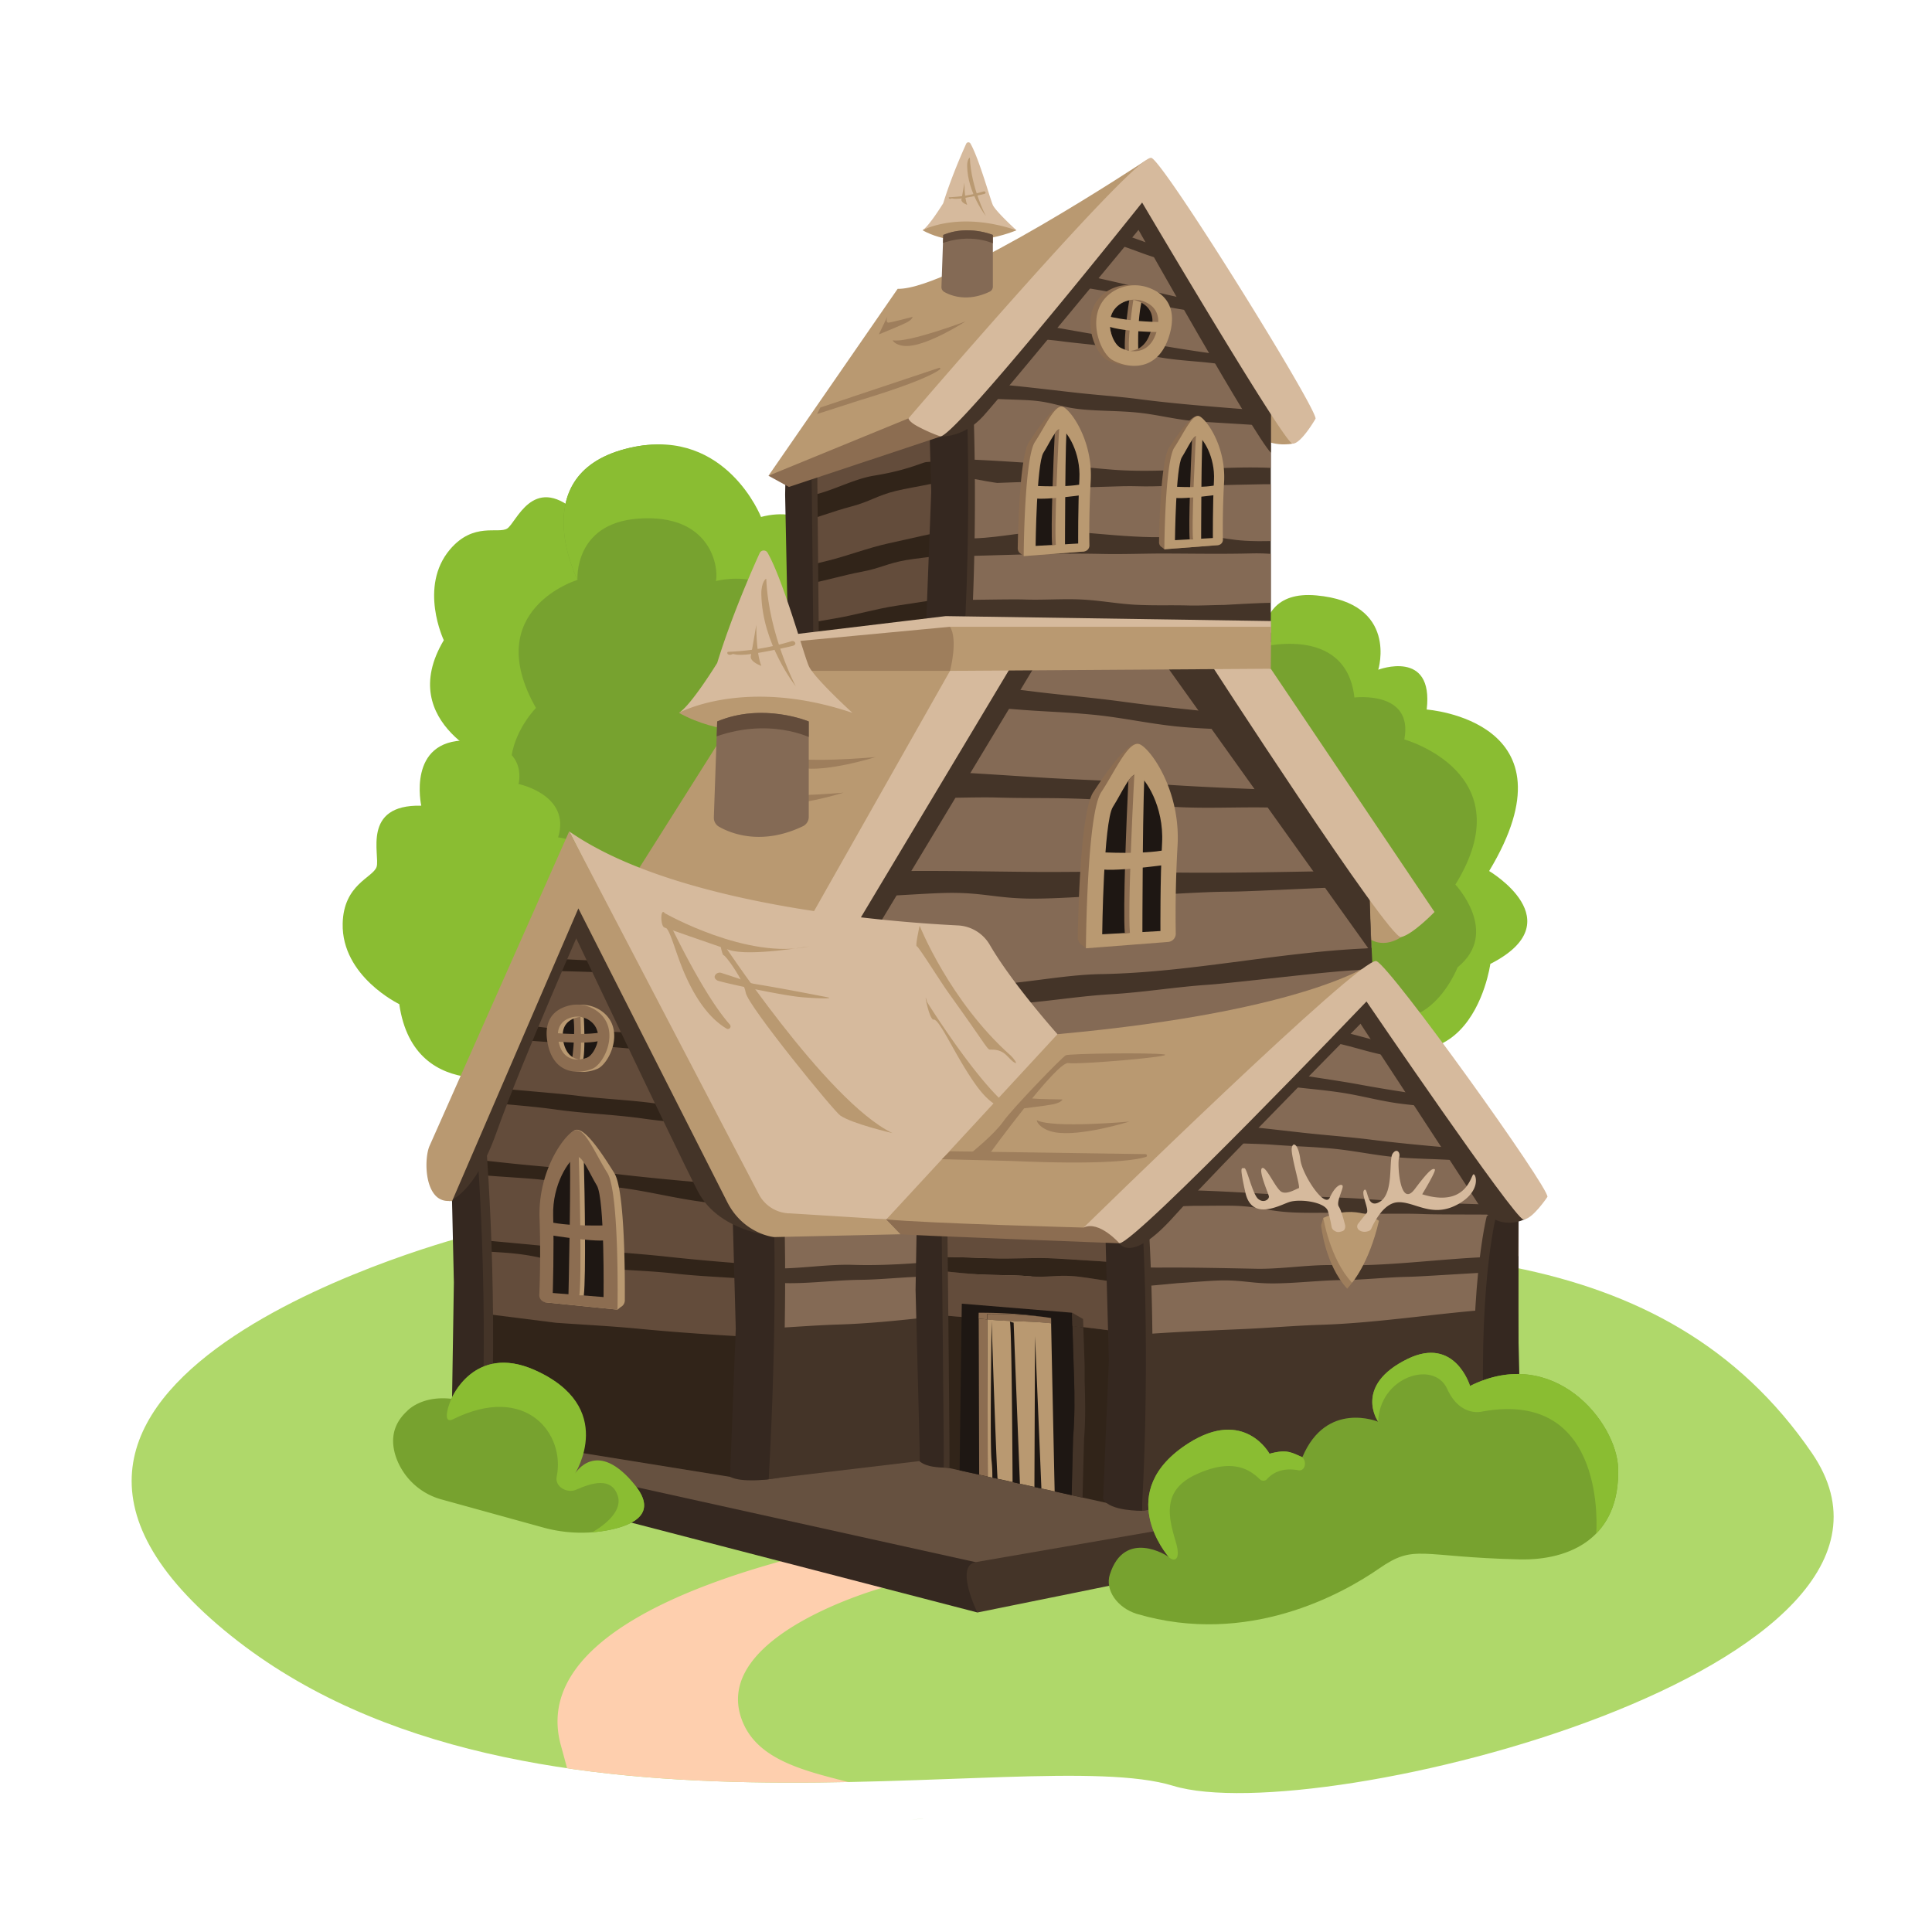 <svg id="b7898782-d2fe-44a9-abb3-fc81842c972a" data-name="Layer 1" xmlns="http://www.w3.org/2000/svg" xmlns:xlink="http://www.w3.org/1999/xlink" viewBox="0 0 2000 2000"><defs><style>.beecbdb1-fba3-4782-af13-7d3c2f3e61e9{fill:none;}.b349b432-eff7-4f20-93e2-5e5258d79fe0{fill:#8abd32;}.ae8363ac-0f0e-4521-9611-95c64113cca8{fill:#77a22f;}.bc99a5f1-aea4-4e70-9530-4786af7cf672{fill:#afd86a;}.f7647c43-70f3-4434-a526-fb958e7aa419{clip-path:url(#fdc72f0b-f947-43c5-8f2e-b027b2d3a89d);}.b6c1ed27-ce6c-4342-9503-9f9773c3a7ca{fill:#fecfae;}.edc6dc25-3db1-4f08-8cb1-deba3ab6d7d3{fill:#b99971;}.b96008a2-cbcc-41b6-b8f4-8133f52ce11c{fill:#846a55;}.ed8ad345-25c0-4bb1-91f6-f03e0b7de309{clip-path:url(#ae20dd2a-22c7-411a-b896-61912de7a77c);}.b7262333-5e49-4819-9f11-3aad55d006e1{fill:#443428;}.a409612d-adac-4f68-a69a-5b7ebd9c4c92{clip-path:url(#e80d7684-3109-48cb-9e58-82a31099aeb7);}.a5836422-5efc-41f6-81e1-c9856b6290c5{fill:#d6ba9d;}.bb568a94-9960-457e-8d08-f6bb01123507{fill:#665140;}.a7b2b465-ec93-4483-a8e4-590157454af6{fill:#312419;}.bddddc93-593b-40ab-85ee-df7e36172732{clip-path:url(#a3cc5db0-50c7-497a-ad05-8fdc1784b574);}.eb4bd09b-23dd-47da-ac7b-9268046ab100{clip-path:url(#fc27a43d-667f-4a9e-ae6f-ed7400857821);}.e9fe8142-9664-49e3-a3ac-21337bcffe96{clip-path:url(#f1865a28-6069-4684-ac42-0a206bda9853);}.b8b43a6e-1f7c-41b1-bd2a-5a87bb173900{fill:#352820;}.b208234e-1bf4-4297-9e78-5b75a513ea78{fill:#634c3b;}.a3214537-8dd7-461f-b290-f08481e6edb6{clip-path:url(#b4ff87eb-ce2e-4bfd-b390-4980837d4b50);}.b06beccd-47bf-4050-9ed1-97068fdcd499{fill:#1e1713;}.ecf5c525-06f5-49db-8514-e0239ff6c2cd{fill:#8c6d51;}.b0441bc3-c649-4619-a3fc-b6200560de6a{fill:#9e7e5c;}.b4fcde38-ab07-4604-964a-e0d14df38119{clip-path:url(#ff114140-b14e-495b-adee-f18117f6fead);}.fda19f75-460c-49f3-a66e-5fef0e5b3542{clip-path:url(#b1dbaa85-a188-495e-93e9-d98cefaaec4e);}.fa3e6059-43bf-479b-9b5b-bdb9741b0bb6{clip-path:url(#e1274f99-0361-43e6-89ee-911f3ba8ef79);}.b600b367-596c-47ec-83c7-2e3735b44b94{clip-path:url(#fa256af5-ad4c-492e-af95-93f05907d03b);}</style><clipPath id="fdc72f0b-f947-43c5-8f2e-b027b2d3a89d"><path class="beecbdb1-fba3-4782-af13-7d3c2f3e61e9" d="M485.7,1278.64s-561.6,143.89-260.83,402.84,839.94,121.3,989.4,167.14,813.51-122.06,661.44-344.39-423.62-224.21-749.23-200S485.7,1278.64,485.7,1278.64Z"/></clipPath><clipPath id="ae20dd2a-22c7-411a-b896-61912de7a77c"><path class="beecbdb1-fba3-4782-af13-7d3c2f3e61e9" d="M756.44,931.52s134.55,30.54,123-94.94c0,0,35.44-17.87,27.33-91.13-8.85-79.91-80.56-67.76-65.11-75.94,53.49-28.33,34.74-157.5-53.86-134.36,0,0-35.76-91.22-130.58-72.67-117.54,23-59.41,137.77-59.41,137.77s-100.87,30.69-43,132.64c0,0-81.86,82.13,43.59,149.14C598.37,882.06,623.35,985.65,756.44,931.52Z"/></clipPath><clipPath id="e80d7684-3109-48cb-9e58-82a31099aeb7"><polygon class="beecbdb1-fba3-4782-af13-7d3c2f3e61e9" points="948.6 694.66 1167.09 595.55 1413.04 842.43 1433.7 1270.78 787.81 1387.31 948.6 694.66"/></clipPath><clipPath id="a3cc5db0-50c7-497a-ad05-8fdc1784b574"><polygon class="beecbdb1-fba3-4782-af13-7d3c2f3e61e9" points="792.66 1206.43 1026.05 1002.87 1182.75 1219.44 1182.75 1463.55 792.66 1531.42 792.66 1206.43"/></clipPath><clipPath id="fc27a43d-667f-4a9e-ae6f-ed7400857821"><polygon class="beecbdb1-fba3-4782-af13-7d3c2f3e61e9" points="1182.01 1238.97 1415.33 1035.35 1572.03 1251.99 1572.03 1496.03 1182.01 1563.97 1182.01 1238.97"/></clipPath><clipPath id="f1865a28-6069-4684-ac42-0a206bda9853"><polygon class="beecbdb1-fba3-4782-af13-7d3c2f3e61e9" points="979.85 407.87 1180.67 204.25 1315.54 420.89 1315.54 664.93 979.85 670.47 979.85 407.87"/></clipPath><clipPath id="b4ff87eb-ce2e-4bfd-b390-4980837d4b50"><polygon class="beecbdb1-fba3-4782-af13-7d3c2f3e61e9" points="771.98 1394.18 766.22 1257.42 599 915.47 467.39 1189.88 471.12 1356.14 771.98 1394.18"/></clipPath><clipPath id="ff114140-b14e-495b-adee-f18117f6fead"><path class="beecbdb1-fba3-4782-af13-7d3c2f3e61e9" d="M1176.65,1670.63c115.48,34.18,213.59-21,250.89-46.85s41.09-11.94,145.44-9.5c53.43,1.22,104.15-23.25,102.12-94.25-1.43-47.87-66.66-128.63-153.31-85.3,0,0-15.46-51.8-64.35-28.14-57.16,27.73-30.79,65.16-30.79,65.16s-53.63-22.37-78.45,36.75c-10.24-4.2-15-8.88-34-3.59,0,0-25.9-47.87-83.94-10.85C1152,1544,1207.84,1609.4,1210.08,1612c-1.7-1.9-46-29.63-61.16,17.83C1143.7,1646,1156.51,1664.26,1176.65,1670.63Z"/></clipPath><clipPath id="b1dbaa85-a188-495e-93e9-d98cefaaec4e"><path class="beecbdb1-fba3-4782-af13-7d3c2f3e61e9" d="M457.15,1552.31l104.63,28.88a147.71,147.71,0,0,0,68.62,2.72c26-5.23,49.7-17.36,27.73-45.37-40.14-51.26-62.85-13.08-62.85-13.08s44.14-69.3-42-107.27c-62.51-27.6-86,29.83-86,29.83-31.74-3.59-46,12.82-46,12.82-16.81,15.52-16.54,33.49-10.85,49A69.49,69.49,0,0,0,457.15,1552.31Z"/></clipPath><clipPath id="e1274f99-0361-43e6-89ee-911f3ba8ef79"><path class="beecbdb1-fba3-4782-af13-7d3c2f3e61e9" d="M831.2,855.3c-42.66,20.42-74.44,7.57-86.79.57a10.66,10.66,0,0,1-5.44-9.63l3.46-99.39c47.43-19.93,94.78,0,94.78,0v98.81A10.68,10.68,0,0,1,831.2,855.3Z"/></clipPath><clipPath id="fa256af5-ad4c-492e-af95-93f05907d03b"><path class="beecbdb1-fba3-4782-af13-7d3c2f3e61e9" d="M1024.53,301.93c-23.11,11.06-40.32,4.11-47,.31a5.75,5.75,0,0,1-2.95-5.21l1.88-53.84c25.69-10.79,51.34,0,51.34,0v53.52A5.78,5.78,0,0,1,1024.53,301.93Z"/></clipPath></defs><path class="b349b432-eff7-4f20-93e2-5e5258d79fe0" d="M1542.78,997.86s-23.18,170.81-185.52,39.64c0,0-108.31-56.93-114.84-132.08s45.94-83.33,49.12-99.41-27.29-64.7,23.82-86.49c0,0-38.2-110.93,47.3-103.16s64.12,76.94,64.12,76.94,57.59-21.91,50.13,41.2c0,0,158.63,11.38,64.65,167.18C1541.56,901.68,1629.58,953.63,1542.78,997.86Z"/><path class="ae8363ac-0f0e-4521-9611-95c64113cca8" d="M1225.28,742.53,1300.57,671s92.76-27.06,101.52,51.07c0,0,61.37-7.66,51.67,43.4,0,0,124.32,34.66,52.85,150.25,0,0,46.72,49.57,2.3,85.62,0,0-36.5,94.69-114.38,32S1225.28,742.53,1225.28,742.53Z"/><path class="b349b432-eff7-4f20-93e2-5e5258d79fe0" d="M513.78,789.91s-106.13-40.14-54.37-127.17c0,0-26.29-55.25,6.34-93.86,24.4-28.87,50.11-15.82,59.33-21.78,9.6-6.21,26.08-55.87,70-18.61,0,0,28.69-57.77,73-21.14,47,38.81,12.27,63.48,12.27,63.48s32.68,39.66-2.61,63.49c0,0,68.5,69.71-56.84,104.56C620.91,738.88,607.33,879.43,513.78,789.91Z"/><path class="bc99a5f1-aea4-4e70-9530-4786af7cf672" d="M485.7,1278.64s-561.6,143.89-260.83,402.84,839.94,121.3,989.4,167.14,813.51-122.06,661.44-344.39-423.62-224.21-749.23-200S485.7,1278.64,485.7,1278.64Z"/><g class="f7647c43-70f3-4434-a526-fb958e7aa419"><path class="b6c1ed27-ce6c-4342-9503-9f9773c3a7ca" d="M580.63,1806.85c16.61,60.22,23,90.39,23.87,116.77,161.78,69.57,308.11,55.87,390.36,25.36a119.21,119.21,0,0,0-1.63-19.73c-17.83-108-194.06-62.39-225.52-149.59s145.78-136,145.78-136-17.63-51.8-105.5-27.39S550.79,1698.84,580.63,1806.85Z"/></g><path class="edc6dc25-3db1-4f08-8cb1-deba3ab6d7d3" d="M1450.34,970.12s-32.6,24.19-51.66-24.75,22.53-33.62,37.74-15.24A62.67,62.67,0,0,1,1450.34,970.12Z"/><path class="edc6dc25-3db1-4f08-8cb1-deba3ab6d7d3" d="M1337.94,459.26s-24,5.26-39.93-11.6,9.36-67,9.36-67Z"/><path class="b96008a2-cbcc-41b6-b8f4-8133f52ce11c" d="M697.81,906.86s34.4,200.83-11.76,263.17c0,0,50.23,23.09,68.56-4.52C766.45,1147.66,743.44,925,697.81,906.86Z"/><path class="b96008a2-cbcc-41b6-b8f4-8133f52ce11c" d="M725.68,1008s44-64.69,28-188.31c0,0,43.2,124.2-28,239.85-3.33,5.41.09,2.59.09,2.59Z"/><path class="ae8363ac-0f0e-4521-9611-95c64113cca8" d="M756.44,931.52S941.54,971,930,845.56c0,0-15.11-26.85-23.22-100.11-8.85-79.91-80.56-67.76-65.11-75.94,53.49-28.33,32.09-137.89-56.51-114.75,0,0-33.11-110.83-127.93-92.28-117.54,23-59.41,137.77-59.41,137.77s-100.87,30.69-43,132.64c0,0-81.86,82.13,43.59,149.14C598.37,882.06,623.35,985.65,756.44,931.52Z"/><g class="ed8ad345-25c0-4bb1-91f6-f03e0b7de309"><path class="b349b432-eff7-4f20-93e2-5e5258d79fe0" d="M597.82,600.28s-4.17-58.46,62.79-63.41c75.32-5.56,83.59,50.28,80.53,64.61,0,0,90.74-23.59,67.16,76.39,0,0,78.55,77.87-11.08,133.9,0,0,61.11,85.51-40.81,119.77l195.3,41.77,14.9-126.73s-19.25-225.72-22-240S872,415.28,872,415.28L676.13,383s-217.8,41.09-107,70.52c4.12,1.09-101,101.72-101,101.72l123.18,47.49Z"/></g><path class="b349b432-eff7-4f20-93e2-5e5258d79fe0" d="M545.71,1109.47s-116.7,38.49-132.39-70c0,0-59.76-28.63-58.58-83.35.88-40.93,31.42-47.45,35.12-58.76,3.85-11.75-16.09-64.79,46.24-63.31,0,0-15.18-68.18,47.11-67.54,66,.68,53.56,45.09,53.56,45.09s54.53,11.14,41,55.23c0,0,105.15,12.05,23.35,126.75C601.16,993.54,685.45,1121.14,545.71,1109.47Z"/><polygon class="b7262333-5e49-4819-9f11-3aad55d006e1" points="834.02 912.85 1166.97 541.12 1416.16 904.23 1433.7 1267.88 857.37 1397.15 834.02 912.85"/><g class="a409612d-adac-4f68-a69a-5b7ebd9c4c92"><path class="b96008a2-cbcc-41b6-b8f4-8133f52ce11c" d="M898.23,1045.93c17.13-1.84,44.3-5.58,61.45-6.91,36.12-2.75,50.87,2.61,87.12.36,34.33-2.06,68.38-8.06,102.91-10.13,33.43-1.92,66.69-7.47,100.2-9.79,29.28-2,124-13.88,153.42-15.1,4.75-.23,15.68-3,19.45-.57,18.29,11.88-35.79,33.57-17.3,45.23,3.66,2.36,6.83,5.14,10.49,7.5,4.19,2.73,3.88,4.88-1.18,7-6.94,3-11.07-2.7-18.92-1.82-90.67,10-184.16,30.76-275.16,38.08-39.35,3.11-78.49,8.45-117.81,12.16-48.7,4.58-97.62,8.76-146.26,14.55a412.2,412.2,0,0,1-47.36,2.89c2.17-5.37-21.3-9.2-17.07-13.86,19.24-21.08-22.92-36.37-3.68-57.45C789.74,1062.3,894.19,1046.23,898.23,1045.93Z"/><path class="b96008a2-cbcc-41b6-b8f4-8133f52ce11c" d="M920,927.31c17.18-.73,44.63-2.76,61.84-3,36.24-.43,50.52,5.87,86.88,5.94,34.44.06,68.79-3.83,103.33-3.67,33.53.11,67-3.33,100.6-3.53,29.36-.2,124.59-6,154.09-5.41,4.76.08,2.29-5.07,5.86-2.41,17.54,13-24.27,34.29-6.54,47.11,3.57,2.56,6.45,5.56,10,8.13,4,2.94,3.6,5.19-1.58,7a77.93,77.93,0,0,1-22.38,4.42c-91.24,4.3-181.1,24.94-272.37,26.5-39.47.69-81.75,10.22-121.19,11.42-49,1.44-97.91,2.59-146.91,5.26a394.12,394.12,0,0,1-47.5,0c2.38-5.28-19-30.58-14.44-35,20.51-19.82-20.56-37.69,0-57.52C810.64,936.83,915.81,927.31,920,927.31Z"/><path class="b96008a2-cbcc-41b6-b8f4-8133f52ce11c" d="M969.87,826.05c17.21,0,44.62-.94,61.86-.45,36.2,1,54.69,0,91,1.48,34.4,1.48,64.44,6.92,99,8.5,33.4,1.53,67-.6,100.6.62,29.42,1,124.73-1,154.19.87,4.78.37,2.49-5,6-2.11,17,13.66-25.64,33.24-8.47,46.79,3.37,2.67,6.25,5.88,9.62,8.55,3.9,3.15,3.4,5.3-1.89,6.88a78.07,78.07,0,0,1-22.52,3.51c-91.23.55-182.5,4.25-273.76,2.06-39.45-1-78.88.26-118.4-.16-48.94-.48-98-1.46-147-.71a412.54,412.54,0,0,1-47.39-2c2.59-5.09-20.3-11.38-15.64-15.56,21.37-18.85-19-38.48,2.29-57.43C860.13,831.34,965.61,826.05,969.87,826.05Z"/><path class="b96008a2-cbcc-41b6-b8f4-8133f52ce11c" d="M994.18,731.7c15.54.77,40.17,1.2,55.62,2.48,32.54,2.69,49.15,2.59,81.71,5.68,30.73,3,57.46,9.28,88.4,12.35,30,2.91,60.29,2.66,90.39,5.26,26.34,2.28,112.06,5.13,138.44,8.12,4.27.5,2.52-4.38,5.49-1.69,14.51,13.18-24.65,28.74-9.84,41.7,3,2.59,5.33,5.51,8.29,8.11,3.28,3,2.76,4.82-2,6.07a68.83,68.83,0,0,1-20.36,2.09c-82-3.84-164.21-4.94-246-11.22-35.38-2.75-70.86-3.47-106.31-5.71-44-2.75-88-5.89-132-7.62a368,368,0,0,1-42.53-4c2.61-4.58-17.66-11.2-13.27-14.76,20.09-15.95-15.18-35.42,4.81-51.48C895.5,731,990.42,731.37,994.18,731.7Z"/><path class="b96008a2-cbcc-41b6-b8f4-8133f52ce11c" d="M1004.22,649.89c13,1.5,33.87,3,46.92,4.92,27.43,3.85,41.55,4.69,68.9,8.94,25.92,4,48.22,10.74,74.24,14.85,25.21,3.95,50.8,5.35,76.2,9.09,22.23,3.28,94.66,9.92,116.73,13.82,3.57.63,2.26-3.56,4.7-1.14,11.71,11.79-22.18,22.94-10.37,34.73,2.44,2.31,4.29,5,6.63,7.28,2.76,2.7,2.13,4.25-2,5a58.91,58.91,0,0,1-17.38.74c-69.23-7.4-138.65-12.46-207.67-21.89-29.76-4-59.86-6.53-89.71-10.16-37-4.49-74.09-9.39-111.33-13.06a300.74,300.74,0,0,1-35.72-5.57c2.46-3.66-14.38-10.45-10.46-13.17,17.83-12.51-11-30.76,6.72-43.37C920.9,644.38,1001.26,649.42,1004.22,649.89Z"/><path class="b96008a2-cbcc-41b6-b8f4-8133f52ce11c" d="M1004,559.25c13.5,2.69,35,6.11,48.44,9.11,28.16,6.34,42.74,8.37,70.92,15.12,26.64,6.41,49.25,15.24,76,21.75,25.83,6.25,52.43,9.83,78.55,15.86,22.74,5.29,97.61,18.39,120.38,24.28,3.69,1,2.77-3.48,5-.75,11.18,13.34-25.16,22.08-13.79,35.3,2.25,2.63,4,5.48,6.27,8.11,2.57,3,1.84,4.67-2.49,5.08a60.38,60.38,0,0,1-18.16-.64c-71.45-13.47-143.38-24.59-214.32-40.21-30.72-6.82-61.75-11.91-92.54-18.22C1030,626.16,991.84,618,953.42,611a315.67,315.67,0,0,1-36.78-8.86c2.86-3.58-14.15-12-9.82-14.51,19.6-11.58-8.88-33,10.61-44.57C917.4,546.62,1000.63,558.71,1004,559.25Z"/></g><polygon class="b7262333-5e49-4819-9f11-3aad55d006e1" points="904.86 965.58 1078.13 678.06 1203 682.93 1419.53 985.99 1417.67 918.13 1235.99 641.69 1032.7 657.77 865.67 956.07 904.86 965.58"/><polygon class="edc6dc25-3db1-4f08-8cb1-deba3ab6d7d3" points="806.37 669.64 651.05 915.47 822.27 1018.05 961.86 798.01 1032.7 657.77 806.37 669.64"/><polygon class="a5836422-5efc-41f6-81e1-c9856b6290c5" points="983.46 694.47 834.02 958.51 865.67 970.12 878.95 970.12 1050.9 682.93 983.46 694.47"/><path class="a5836422-5efc-41f6-81e1-c9856b6290c5" d="M1315.54,692.29,1485,944.08s-22.37,23.22-34.63,26S1249.67,681.7,1249.67,681.7Z"/><path class="bc99a5f1-aea4-4e70-9530-4786af7cf672" d="M961.78,1881.53,943.11,1884Q952.7,1882.9,961.78,1881.53Z"/><path class="b6c1ed27-ce6c-4342-9503-9f9773c3a7ca" d="M943.11,1884l-.42.08h0Z"/><polygon class="bb568a94-9960-457e-8d08-f6bb01123507" points="412.54 1485.04 1008.08 1635.17 1662.28 1504.16 1436.89 1453.38 1011.2 1465.38 505.84 1468.84 412.54 1485.04"/><polygon class="a7b2b465-ec93-4483-a8e4-590157454af6" points="771.98 1394.18 766.22 1257.42 599 915.47 467.39 1189.88 471.12 1356.14 771.98 1394.18"/><polygon class="b7262333-5e49-4819-9f11-3aad55d006e1" points="792.66 1206.43 1026.05 1002.87 1182.75 1219.44 1182.75 1485.04 792.66 1531.42 792.66 1206.43"/><g class="bddddc93-593b-40ab-85ee-df7e36172732"><path class="b96008a2-cbcc-41b6-b8f4-8133f52ce11c" d="M721.33,1327.87c11.53-.68,29.9-2.31,41.43-2.65,24.27-.61,34,3.46,58.31,3.12,23.06-.27,46-3.18,69.23-3.46,22.45-.27,44.89-2.91,67.4-3.39,19.67-.4,83.47-5.29,103.2-5.15,3.19,0,1.5-3.46,3.94-1.69,11.86,8.54-15.94,23.19-3.94,31.66,2.38,1.7,4.41,3.66,6.79,5.36,2.71,2,2.44,3.39-1,4.68-4.75,1.76-7.32-2.17-12.61-1.83-61,3.79-124.29,14.71-185.46,16.61-26.37.81-52.75,3.12-79.19,4.34-32.75,1.49-65.64,2.71-98.39,5a276.59,276.59,0,0,1-31.8.4c1.62-3.52-14-6.85-11-9.83,13.56-13.43-14.17-25-.61-38.51C648.37,1335.46,718.75,1328.07,721.33,1327.87Z"/><path class="b96008a2-cbcc-41b6-b8f4-8133f52ce11c" d="M738.35,1248c11.53.07,30-.41,41.5,0,24.27.88,33.63,5.56,58,6.78,23,1.15,46.18-.34,69.3.88,22.44,1.16,45-.06,67.47.88,19.66.82,83.6,0,103.33,1.36,3.19.2,1.7-3.32,4-1.42,11.33,9.29-17.29,22.17-5.89,31.32,2.3,1.83,4.13,3.94,6.44,5.77,2.57,2.1,2.23,3.59-1.29,4.61a52.44,52.44,0,0,1-15.12,2.24c-61.16-.07-122,10.91-183.22,8.95-26.44-.82-55.05,4.2-81.5,3.73-32.82-.61-65.7-1.43-98.52-1.22a263.54,263.54,0,0,1-31.74-1.56c1.77-3.46-11.73-21.09-8.54-23.87,14.37-12.61-12.54-25.9,1.83-38.52C664.91,1250.91,735.64,1247.92,738.35,1248Z"/></g><path class="a5836422-5efc-41f6-81e1-c9856b6290c5" d="M917.56,1262.3H792.73L589.31,860.68C699.63,937.57,919.8,954.46,991.67,958a40.39,40.39,0,0,1,32.89,20c23.46,40.42,70.11,92.56,70.11,92.56C1106.06,1124.92,917.49,1262.3,917.56,1262.3Z"/><polygon class="b7262333-5e49-4819-9f11-3aad55d006e1" points="1182.01 1238.97 1415.33 1035.35 1572.03 1251.99 1572.03 1496.03 1182.01 1563.97 1182.01 1238.97"/><g class="eb4bd09b-23dd-47da-ac7b-9268046ab100"><path class="b96008a2-cbcc-41b6-b8f4-8133f52ce11c" d="M1220.79,1328.21c11.53-.68,29.84-2.31,41.37-2.65,24.27-.68,34,3.39,58.31,3,23-.27,46-3.18,69.23-3.45,22.44-.21,44.89-2.85,67.4-3.33,19.66-.4,83.47-5.29,103.2-5.15,3.19,0,1.49-3.46,3.93-1.7,11.87,8.55-15.93,23.26-3.93,31.67,2.38,1.7,4.41,3.66,6.78,5.36,2.71,2,2.44,3.39-1,4.68-4.75,1.76-7.33-2.17-12.62-1.84-61,3.8-124.29,14.65-185.45,16.62-26.44.81-52.82,3.12-79.26,4.34-32.76,1.49-65.64,2.71-98.39,5a274.38,274.38,0,0,1-31.8.41c1.62-3.52-14-6.85-11-9.83,13.56-13.49-14.17-25.09-.61-38.58C1147.63,1335.67,1218.08,1328.27,1220.79,1328.21Z"/><path class="b96008a2-cbcc-41b6-b8f4-8133f52ce11c" d="M1237.68,1248.26c11.52.07,30-.4,41.49,0,24.28.88,33.64,5.56,58,6.78,23,1.16,46.18-.34,69.3.88,22.44,1.16,45-.06,67.47.89,19.66.81,83.6,0,103.33,1.35,3.19.21,1.7-3.32,4-1.42,11.33,9.29-17.35,22.17-5.9,31.33,2.31,1.83,4.14,3.93,6.45,5.76,2.57,2.1,2.23,3.59-1.29,4.61a52.44,52.44,0,0,1-15.12,2.24c-61.23-.07-122.05,10.85-183.22,9-26.44-.82-55.06,4.2-81.5,3.73-32.82-.61-65.64-1.43-98.52-1.22a264,264,0,0,1-31.81-1.56c1.77-3.46-11.73-21.09-8.54-23.87,14.38-12.61-12.54-25.9,1.83-38.52C1164.17,1251.11,1234.9,1248.13,1237.68,1248.26Z"/><path class="b96008a2-cbcc-41b6-b8f4-8133f52ce11c" d="M1275.85,1183.3c11.53.55,29.91.82,41.43,1.7,24.21,1.83,36.62,1.76,60.89,3.93,23,2.1,42.92,6.71,66,8.88,22.31,2.11,44.89,1.77,67.33,3.67,19.66,1.62,83.54,3.39,103.2,5.56,3.19.4,1.83-3.26,4.07-1.22,10.92,9.69-18.24,21.42-7.19,31,2.17,1.9,4,4.14,6.17,6,2.51,2.23,2.11,3.66-1.49,4.54a52.27,52.27,0,0,1-15.19,1.63c-61.09-2.58-122.32-3.06-183.35-7.46-26.37-2-52.82-2.38-79.26-3.94-32.75-1.89-65.57-4.13-98.39-5.22a276.16,276.16,0,0,1-31.67-2.84c1.9-3.33-13.22-8.28-10-10.92,14.91-11.94-11.46-26.38,3.39-38.38C1202.21,1183.3,1273,1183.17,1275.85,1183.3Z"/><path class="b96008a2-cbcc-41b6-b8f4-8133f52ce11c" d="M1295.18,1120.92c10.37,1,26.85,2.1,37.16,3.46,21.69,2.85,32.81,3.32,54.51,6.44,20.48,3,38.18,8.07,58.79,11.12,20,2.92,40.28,3.73,60.35,6.44,17.56,2.38,74.86,7,92.42,9.9,2.85.48,1.83-2.85,3.73-1,9.29,9.29-17.43,18.45-7.93,27.6,1.89,1.83,3.39,3.87,5.28,5.7,2.11,2.1,1.7,3.32-1.56,4a46.14,46.14,0,0,1-13.69.74c-54.79-5.22-109.78-8.61-164.37-15.46-23.59-3-47.33-4.61-71-7.25-29.36-3.26-58.72-6.78-88.15-9.36a247,247,0,0,1-28.34-4.07c1.9-3-11.46-8.07-8.41-10.3,14-10-9-24.21,4.88-34.31C1229.13,1117.26,1292.67,1120.58,1295.18,1120.92Z"/><path class="b96008a2-cbcc-41b6-b8f4-8133f52ce11c" d="M1304.53,1066.47c8.68,1.43,22.58,3.12,31.26,4.82,18.24,3.45,27.67,4.47,45.84,8.2,17.22,3.53,31.94,8.75,49.23,12.34,16.75,3.46,33.83,5.22,50.72,8.55,14.78,2.91,63.06,9.69,77.7,13,2.38.55,1.63-2.3,3.19-.61,7.46,8.28-15.59,14.65-8.07,22.92,1.56,1.63,2.71,3.46,4.21,5.09,1.76,1.9,1.28,2.91-1.5,3.32a39.63,39.63,0,0,1-11.66-.07c-46.11-7.18-92.42-12.81-138.32-21.36-19.8-3.66-39.87-6.3-59.74-9.69-24.62-4.21-49.3-8.68-74.11-12.34a201.48,201.48,0,0,1-23.74-4.89c1.77-2.37-9.29-7.45-6.57-9.15,12.34-7.8-6.38-20.95,5.9-28.82C1248.93,1060.1,1302.57,1066.07,1304.53,1066.47Z"/><path class="b96008a2-cbcc-41b6-b8f4-8133f52ce11c" d="M1307.31,1005.79c9,2.23,23.26,5.22,32.15,7.66,18.64,5.15,28.34,7,47,12.41,17.62,5.15,32.47,11.79,50.17,17,17.09,5,34.79,8.27,52.08,13.15,15,4.27,64.75,15.46,79.81,20.14,2.44.81,2-2.24,3.39-.34,7,9.29-17.57,14-10.38,23.19,1.43,1.83,2.51,3.8,3.94,5.63,1.62,2.1,1.08,3.18-1.84,3.32a40.5,40.5,0,0,1-12.13-1c-47.4-11.32-95.2-21.08-142.19-33.83-20.35-5.56-41-10-61.37-15.19-25.36-6.51-50.65-13.22-76.15-19.12a213,213,0,0,1-24.34-7.12c2-2.31-9.08-8.48-6.1-10,13.49-7.12-4.88-22.37,8.54-29.49C1249.75,994.53,1305.08,1005.31,1307.31,1005.79Z"/></g><polygon class="b7262333-5e49-4819-9f11-3aad55d006e1" points="979.85 407.87 1180.67 204.25 1315.54 420.89 1315.54 664.93 979.85 662.81 979.85 407.87"/><g class="e9fe8142-9664-49e3-a3ac-21337bcffe96"><path class="b96008a2-cbcc-41b6-b8f4-8133f52ce11c" d="M1032.38,499.93c9.94-.24,25.75-1.16,35.68-1.05,20.9.25,29.06,4.69,50,5.29,19.83.61,39.73-1.42,59.68-.8,19.31.66,38.72-1.12,58.1-.73,16.93.35,72-2.08,89-1.18,2.74.12,1.44-3.4,3.46-1.54,9.82,9-14.74,22.62-4.8,31.48,2,1.78,3.63,3.83,5.59,5.61,2.25,2.07,3.09,12.85.06,14-4.16,1.57-6.06,8.84-10.62,9-52.64,1.45-42.14-5.39-94.82-5.77-33,6.19-108.86-5.07-131.66-4.86-28.22.23-54.52,6.86-82.79,7.91-9.13.34-23.68-5.89-32.75-6.77,1.56-3.46-11.71-7.38-9-10.24,12.27-13-10.31-40.67,2-53.63C969.89,489.51,1030,499.89,1032.38,499.93Z"/><path class="b96008a2-cbcc-41b6-b8f4-8133f52ce11c" d="M1033.71,413.08c9.91.51,25.79.74,35.68,1.59,20.84,1.82,28.67,6.85,49.55,9,19.77,2,39.72,1.43,59.55,3.54,19.24,2,37.31,6.8,56.63,8.61,16.87,1.57,72.39,4.14,89.3,6.25,2.73.33,2.44-9.32,4.34-7.33,9.32,9.71-15.92,21.48-6.47,31.07,1.9,1.91,3.38,4.08,5.28,6,2.12,2.2,1.76,3.68-1.32,4.56-4.32,1.3-6.33,8.16-10.71,8-52.64-2.42-111.83,6-164.34,1.79-22.7-1.83-43.51-4.11-66.23-5.6-28.19-1.87-56.38-3.95-84.66-5A193.86,193.86,0,0,1,973,472.74c1.67-3.38-9.14-21.51-6.28-24.17,12.93-12-9.63-26.36,3.3-38.4C970.38,413.1,1031.33,412.84,1033.71,413.08Z"/><path class="b96008a2-cbcc-41b6-b8f4-8133f52ce11c" d="M1060.73,349.65c9.89,1,25.68,2,35.55,3.29,20.73,2.76,31.41,3.17,52.18,6.27,19.67,3,36.61,8.35,56.34,11.4,19.08,3,38.51,3.49,57.73,6.25,16.83,2.38,71.68,6.6,88.49,9.52,2.72.53,1.72-3.18,3.55-1.06,9,10.1-16.64,20.7-7.57,30.74,1.79,2,3.26,4.29,5,6.27,2.06,2.33,1.64,3.74-1.48,4.48a38.91,38.91,0,0,1-13.14,1c-52.41-4.92-105-7.74-157.32-14.49-22.59-3-45.31-4.4-68-7-28.08-3.15-56.19-6.65-84.37-9a206.58,206.58,0,0,1-27.1-4.06c1.79-3.25-11-8.78-8.08-11.29,13.36-11.35-8.68-26.79,4.63-38.21C997.42,346.82,1058.29,349.41,1060.73,349.65Z"/><path class="b96008a2-cbcc-41b6-b8f4-8133f52ce11c" d="M1267.3,626.22c-10.1.09-26.16.84-36.28.58-21.25-.54-32.07.23-53.4-.66-20.2-.89-37.91-4.57-58.18-5.53-19.61-.93-39.29.7-59,0-17.27-.59-73.13,1.19-90.44,0-2.81-.25-1.38,3.49-3.47,1.5-10.18-9.49,14.47-23.37,4.18-32.79-2-1.86-3.78-4.08-5.8-5.94-2.34-2.19-2.08-3.7,1-4.82A38.5,38.5,0,0,1,979,576c53.49-.77,107-3.74,160.52-2.6,23.15.56,46.26-.51,69.44-.38,28.71.13,57.5.6,86.22-.12a200.9,200.9,0,0,1,27.82,1.18c-1.43,3.57,12.1,7.87,9.44,10.81-12.21,13.29,11.79,26.86-.36,40.21C1331.56,622.06,1269.79,626.2,1267.3,626.22Z"/><path class="b96008a2-cbcc-41b6-b8f4-8133f52ce11c" d="M1079.32,290.66c8.88,1.42,23,3.14,31.8,4.89,18.53,3.68,28.07,4.58,46.59,8.53,17.47,3.76,32.46,9.52,50,13.36,17.07,3.69,34.47,5.28,51.6,8.76,15,3,64.06,9.92,79,13.44,2.43.58,1.7-2.78,3.25-.81,7.57,9.64-15.81,17.76-8.05,27.27,1.55,1.9,2.74,4,4.29,5.89,1.71,2.18,1.31,3.39-1.52,3.94a34.43,34.43,0,0,1-11.81.22c-46.88-7.32-94-12.82-140.64-21.76-20.16-3.89-40.49-6.43-60.72-10-25.1-4.38-50.19-9-75.38-12.73a185.59,185.59,0,0,1-24.19-5.16c1.77-2.9-9.49-8.5-6.77-10.61,12.46-9.49-6.67-24.53,5.73-34.09C1022.7,284.47,1077.18,290.23,1079.32,290.66Z"/><path class="b96008a2-cbcc-41b6-b8f4-8133f52ce11c" d="M1090.61,237.05c7.4,1.76,19.28,4,26.66,6,15.53,4.16,23.59,5.54,39,10,14.65,4.19,27.07,10,41.78,14.22,14.25,4.1,28.86,6.52,43.23,10.49,12.58,3.48,53.79,12.1,66.23,16,2,.63,1.51-2.24,2.77-.49,6.05,8.55-14.06,14-8,22.59,1.27,1.68,2.18,3.55,3.39,5.24,1.43,2,1,3-1.43,3.26a29.43,29.43,0,0,1-10-.52c-39.32-8.95-78.89-16.35-118-26.65-16.87-4.42-34-7.83-50.94-12-21-5.15-42-10.57-63.17-15.18A152.69,152.69,0,0,1,1042,264.2c1.62-2.3-7.66-7.8-5.25-9.39,11-7.32-4.54-21.18,6.36-28.57C1043.09,228.55,1088.94,236.57,1090.61,237.05Z"/><path class="b96008a2-cbcc-41b6-b8f4-8133f52ce11c" d="M1095.71,177.6c7.6,2.58,19.77,6.11,27.29,8.89,15.81,5.87,24.06,8.07,39.86,14.21,14.92,5.82,27.4,13,42.38,18.93,14.47,5.67,29.54,9.6,44.19,15.14,12.75,4.84,55,17.93,67.72,23.18,2.07.91,1.8-2.16,2.94-.21,5.64,9.56-15.73,13.28-10,22.77,1.14,1.89,2,3.89,3.13,5.78,1.31,2.16.79,3.22-1.72,3.25a30.28,30.28,0,0,1-10.39-1.49c-40.25-13.13-80.92-24.72-120.76-39.26-17.24-6.34-34.77-11.53-52.08-17.53-21.52-7.48-43-15.16-64.62-22a165.78,165.78,0,0,1-20.62-8c1.85-2.22-7.43-8.82-4.8-10.26,11.92-6.59-3.2-22.54,8.67-29.14C1046.71,164.15,1093.81,177,1095.71,177.6Z"/></g><path class="b7262333-5e49-4819-9f11-3aad55d006e1" d="M1148.38,1551.9c5.22,9,23.52,11.6,33.7,12a15.77,15.77,0,0,0,7.05-1.22c9-165,0-293.94,0-293.94l-38.45,6,3.66,133.44Z"/><path class="b7262333-5e49-4819-9f11-3aad55d006e1" d="M1562.47,1243l-1,111.75,3.39,141.24-37.09,6.1C1518.74,1337,1539.08,1259,1539.08,1259Z"/><path class="b8b43a6e-1f7c-41b1-bd2a-5a87bb173900" d="M1572.1,1243l-.95,111.75,3.39,141.24-37.09,6.1C1528.36,1337,1548.71,1259,1548.71,1259Z"/><path class="a7b2b465-ec93-4483-a8e4-590157454af6" d="M1144.58,1255.65c1.63.14,21.83,2.51,37.43,3.73V1239l-258.08,15.87c17.5.68,35.81,1.42,52.08,1.69,23.19.41,45.84-1.55,68.89-1.08,24.35.47,34-3.53,58.32-2.71C1114.74,1253.14,1133.05,1255,1144.58,1255.65Z"/><path class="a7b2b465-ec93-4483-a8e4-590157454af6" d="M1148.92,1326.24c1.42.2,19.87,3.93,33.16,5.83l.61-28c-1.9-.21-4.48,5.08-6.78,4.4-27.53-2.5-55.2-4-82.8-5.69-22.24-1.42-45.09.81-67.33-.2-32.41-1.43-51.33-1.36-73.71-2.11v13c17.77,1.7,37.84,4,55.06,5.36,19.46,1.56,38.65.68,58,2.3,20.48,1.7,28.82-1.83,49.16.21C1124,1322.31,1139.29,1325,1148.92,1326.24Z"/><path class="a7b2b465-ec93-4483-a8e4-590157454af6" d="M952.14,1359.74v104.89l.27,48.42,229.73,50.85V1382.32a26.9,26.9,0,0,1-10-1.77c-27.4-4.13-55-7.18-82.46-10.51-22.17-2.71-45.09-1.83-67.26-4.13C991.61,1362.65,973,1361.64,952.14,1359.74Z"/><path class="b208234e-1bf4-4297-9e78-5b75a513ea78" d="M1182.08,1382.45v-50.24c-13.29-1.9-31.67-5.63-33.16-5.83-9.63-1.29-25-4-34.65-5-20.41-2-28.68,1.49-49.16-.21-19.39-1.62-38.52-.74-58-2.3-17.22-1.43-37.29-3.66-55.06-5.36v46.24c21,1.84,39.54,2.92,70.25,6.11,22.18,2.3,45.09,1.42,67.27,4.13,27.46,3.33,55,6.38,82.45,10.51A30.32,30.32,0,0,0,1182.08,1382.45Z"/><path class="b208234e-1bf4-4297-9e78-5b75a513ea78" d="M1176,1308.61c2.24.68,4.82-.95,6.72-.81l-.55-48.35c-13.15-1.22-30.1-3.59-31.53-3.73-9.69-.74-25.15-2.51-34.85-2.91-20.41-.82-28.61,3.18-49.09,2.71-19.39-.48-38.45,1.49-58,1.08-13.69-.34-29.09-1.08-43.8-1.69l-12.82.95v44.68c22.38.75,41.3.61,73.71,2.1,22.24,1,45.09-1.22,67.33.21C1120.71,1304.54,1148.38,1306,1176,1308.61Z"/><path class="b7262333-5e49-4819-9f11-3aad55d006e1" d="M958.31,1513.05c7.8,6.1,20,6.37,24.55,6.78l-.2-25.63.2,25.63c.61.07-2.1-248.72-2.1-248.72l-26,7.19-1,56.82Z"/><path class="b8b43a6e-1f7c-41b1-bd2a-5a87bb173900" d="M952.35,1513.05c7.79,6.1,20,5.83,24.54,6.24l-.2-25.09.2,25.09c.61.06-2.1-248.18-2.1-248.18l-26,7.19-1,56.82Z"/><path class="b8b43a6e-1f7c-41b1-bd2a-5a87bb173900" d="M1141.93,1551.9c7.33,12.75,40.08,12,40.08,12,9.08-165,.68-295.16.68-295.16l-38.45,6,3.66,133.44Z"/><path class="b7262333-5e49-4819-9f11-3aad55d006e1" d="M964.48,652.9c5.22,9,23.53,11.6,33.7,12a15.72,15.72,0,0,0,7.05-1.22c9-165,0-293.94,0-293.94l-38.44,6,3.66,133.44Z"/><path class="a7b2b465-ec93-4483-a8e4-590157454af6" d="M919.58,557.62c-21.76,4.79-43.1,13.26-64.75,18.44-12.08,2.91-22.19,5.49-31.29,7.86v16.39c6.16-1.14,12.19-2.28,17.87-3.45,19.14-3.89,37.33-10.05,56.35-13.83,20.15-4,27.19-9.74,47.3-13.42,9.58-1.77,25.05-3.4,34.64-4.9.85-.12,7.85-.7,16.18-1.55v-22C970.36,546.13,945,552,919.58,557.62Z"/><path class="a7b2b465-ec93-4483-a8e4-590157454af6" d="M818.73,460.74V565.63l4.56,116.07,175-16.8V483.32a16.94,16.94,0,0,1-7.83-1.77c-21.38-4.13-42.93-7.18-64.36-10.51-17.31-2.71-35.2-1.83-52.5-4.13C849.53,463.65,835,462.64,818.73,460.74Z"/><path class="b208234e-1bf4-4297-9e78-5b75a513ea78" d="M982.88,427.14c-13.29,1.86-32,3.36-33.47,3.58-9.61,1.43-25.09,3.06-34.67,4.83-20.17,3.7-27.14,9.38-47.29,13.42-15.77,3.14-30.89,7.86-46.46,11.6v5.9h-6l1.44,56.17c7.13-1.39,12.87-7.87,21.71-9.45,21.94-3.92,44.7-17.29,66.76-20.82,32.75-5.29,48.31-12.88,53.18-13.9,7.19-.91,15.53-.37,28.59-2.09a30.07,30.07,0,0,0,10.16-1Z"/><path class="b208234e-1bf4-4297-9e78-5b75a513ea78" d="M987.46,497.21c-11.78,2.07-24.44,3.88-25.65,4.11-9.52,2-24.87,4.56-34.3,6.85-19.84,4.87-26.61,11-46.42,16.2-18.77,4.91-36.53,12.07-55.41,17.09l-3.41.88v46.8c9.43-2.48,19.92-5.15,32.58-8.17,21.65-5.18,43-13.66,64.75-18.45,22.57-5,45.14-10.24,67.86-14.79Z"/><path class="b208234e-1bf4-4297-9e78-5b75a513ea78" d="M997.6,572.82c-11.66,1.3-24.19,2.32-25.39,2.47-9.44,1.3-24.63,2.89-34,4.48-19.7,3.39-26.6,8.44-46.29,12.13-18.65,3.47-36.4,9-55.17,12.51l-3.39.62L831.53,646c9.38-1.75,19.8-3.62,32.37-5.71,21.49-3.58,42.81-10.06,64.41-13.29,22.39-3.4,44.79-7,67.31-10Z"/><path class="b7262333-5e49-4819-9f11-3aad55d006e1" d="M823.27,674.82c5.63,4,13.56,5.28,19.24,5.81a4.83,4.83,0,0,0,5.26-4.86l-.16-18.2-1.9-204.16-26,6.58-1,52Z"/><path class="b8b43a6e-1f7c-41b1-bd2a-5a87bb173900" d="M839.75,453.41l-15.1,3.83v12.21H813.59L812.76,512l3.38,165.76c7.8,5.58,21.17,2.41,25.71,2.78C842.46,680.59,839.75,453.41,839.75,453.41Z"/><path class="b8b43a6e-1f7c-41b1-bd2a-5a87bb173900" d="M958,664.91c7.32,12.75,40.07,0,40.07,0,9.09-165,.68-295.16.68-295.16l-38.44,6L964,509.15Z"/><path class="a7b2b465-ec93-4483-a8e4-590157454af6" d="M470.85,1345.5l.47,137.44,300.59,48.48V1370.86a30.13,30.13,0,0,1-10-1.56c-27.4-3.73-55-6.38-82.46-9.36C657.32,1357.57,498,1345.5,470.85,1345.5Z"/><path class="edc6dc25-3db1-4f08-8cb1-deba3ab6d7d3" d="M1148.44,1278.64l-199.08-6-31.8-10.31,177.18-191.76C1360.41,1046.4,1424,994.87,1424,994.87Z"/><polygon class="b8b43a6e-1f7c-41b1-bd2a-5a87bb173900" points="1011.75 1669.21 411.99 1513.52 412.54 1485.04 1009.91 1617.13 1011.75 1669.21"/><path class="b7262333-5e49-4819-9f11-3aad55d006e1" d="M1011.74,1669.27s645.19-130,650.54-137.51.41-27.53.41-27.53l-652.78,112.9C988.08,1621,1011.74,1669.27,1011.74,1669.27Z"/><g class="a3214537-8dd7-461f-b290-f08481e6edb6"><path class="b208234e-1bf4-4297-9e78-5b75a513ea78" d="M433.35,1133.26c15.19,1.49,30.38,3.32,45.57,5.29,31.94,4.07,64.21,5.56,96.22,10,30.31,4.27,61,5.15,91.4,9.49,29.43,4.2,59.33,5.36,89,9.29,25.91,3.46,110.39,10,136.29,14.17,4.14.61,2.58-4.27,5.43-1.42,13.83,13.63-25.5,27.19-11.53,40.68,2.78,2.71,5,5.7,7.8,8.41,3.19,3,2.51,5-2.24,5.9a69.82,69.82,0,0,1-20.2,1.15c-80.76-7.46-161.79-12.14-242.35-22-34.78-4.27-69.84-6.58-104.69-10.37-43.33-4.68-86.59-9.77-130-13.36a359.27,359.27,0,0,1-41.76-5.9c2.78-4.34-17-11.87-12.41-15.12,20.54-14.92-13.43-35.74,7-50.65C347.24,1122.82,429.76,1132.86,433.35,1133.26Z"/><path class="b208234e-1bf4-4297-9e78-5b75a513ea78" d="M476.55,1294c15.25,1.09,39.66,2,54.85,3.53,32.07,3.25,44.08,10.24,76.15,13.9,30.38,3.46,61.09,3.53,91.61,7,29.56,3.39,59.46,3.73,89.16,6.92,26,2.78,110.66,7.19,136.63,10.64,4.21.55,2.51-4.27,5.43-1.56,14.1,13.23-24.89,27.87-10.51,41,2.84,2.64,5.15,5.56,8,8.2,3.25,3,2.64,4.89-2.1,6a69.5,69.5,0,0,1-20.14,1.7c-80.9-5.36-162.06-7.87-242.82-15.67-34.92-3.39-70-4.81-105-7.66-43.4-3.52-86.8-7.46-130.26-10a361.53,361.53,0,0,1-41.91-4.81c2.65-4.41-17.22-11.39-12.81-14.78,20.14-15.39-14.38-35.33,5.69-50.79C379,1291.46,472.88,1293.63,476.55,1294Z"/><path class="b208234e-1bf4-4297-9e78-5b75a513ea78" d="M506,1217.07c15.26,1.29,39.67,2.51,54.86,4.21,32,3.66,48.48,4.06,80.49,8.13,30.31,3.87,56.55,11,87,14.92,29.5,3.8,59.47,4.47,89.1,8,26,3.12,110.59,8.48,136.5,12.27,4.13.61,2.5-4.27,5.42-1.49,14,13.36-25.16,27.53-11,40.82,2.84,2.65,5.08,5.63,7.93,8.27,3.25,3.06,2.58,5-2.17,6a69.68,69.68,0,0,1-20.21,1.43C853,1313.29,772,1309.76,691.29,1301c-34.85-3.8-69.91-5.7-104.83-9-43.33-4.07-86.66-8.48-130.12-11.53a361.32,361.32,0,0,1-41.84-5.29c2.71-4.41-17.15-11.66-12.68-15,20.34-15.18-13.9-35.46,6.38-50.72C408.6,1213.48,502.38,1216.73,506,1217.07Z"/><path class="b208234e-1bf4-4297-9e78-5b75a513ea78" d="M877.83,1168.39c-13.7-1.29-35.6-2.51-49.3-4.21-28.75-3.52-43.6-4.07-72.35-7.93-27.26-3.66-50.79-10.31-78.11-14-26.51-3.66-53.43-4.54-80.08-7.93-23.33-3-99.41-8.48-122.66-12.07-3.73-.61-2.31,3.8-4.89,1.29-12.47-12.14,22.85-24.55,10.17-36.62-2.5-2.44-4.54-5.15-7.05-7.52-2.91-2.72-2.3-4.41,2-5.29a60.58,60.58,0,0,1,18.17-1.16c72.69,6.31,145.58,10.11,218.07,18.58,31.26,3.66,62.79,5.56,94.18,8.82,39,4,77.91,8.34,117,11.39a316.74,316.74,0,0,1,37.56,5.09c-2.51,3.93,15.33,10.57,11.26,13.56-18.38,13.49,12.2,32-6.1,45.56C965.36,1172.32,881,1168.73,877.83,1168.39Z"/><path class="b208234e-1bf4-4297-9e78-5b75a513ea78" d="M703.36,1070.54c-13.77-.47-35.67-.47-49.43-1.36-29-1.83-43.74-1.49-72.69-3.72-27.39-2.11-51.26-7.33-78.79-9.5-26.65-2.1-53.57-1.35-80.35-3.25-23.46-1.63-99.68-2.78-123.14-5-3.8-.34-2.1,3.93-4.81,1.56-13.16-11.39,21.42-25.83,8.06-37.16-2.64-2.3-4.81-4.88-7.45-7.12-3.06-2.57-2.51-4.27,1.69-5.42a62.55,62.55,0,0,1,18.11-2.17c72.89,2.1,145.92,1.69,218.74,6,31.39,1.9,63,2,94.52,3.39,39.06,1.77,78.18,3.8,117.38,4.62a321,321,0,0,1,37.83,2.91c-2.24,4.07,15.87,9.7,12,12.88-17.56,14.52,14,31.26-3.45,45.84C791,1069.46,706.61,1070.74,703.36,1070.54Z"/><path class="b208234e-1bf4-4297-9e78-5b75a513ea78" d="M694.41,997.17c-13.77-.47-35.67-.47-49.43-1.35-28.89-1.83-43.74-1.49-72.69-3.73C544.9,990,521,984.77,493.5,982.6c-26.65-2.11-53.57-1.36-80.35-3.26-23.46-1.63-99.68-2.78-123.14-5-3.8-.34-2.1,3.94-4.82,1.56-13.15-11.39,21.36-25.83,8.07-37.16-2.64-2.3-4.81-4.88-7.45-7.12-3.06-2.57-2.51-4.27,1.69-5.42a61.79,61.79,0,0,1,18-2.17c72.89,2.1,145.92,1.7,218.74,6,31.46,1.9,63.06,2,94.59,3.39,39.06,1.76,78.18,3.79,117.38,4.61a321,321,0,0,1,37.83,2.91c-2.24,4.07,15.87,9.7,12,12.89-17.56,14.51,14,31.26-3.45,45.83C782.08,996.16,697.66,997.38,694.41,997.17Z"/></g><path class="b7262333-5e49-4819-9f11-3aad55d006e1" d="M477.09,1480.23c10.37,9.56,31.12,7.12,31.12,7.12,7.66-165.11-6.44-322.08-6.44-322.08l-25.22,28.81,3.05,133.45Z"/><path class="b7262333-5e49-4819-9f11-3aad55d006e1" d="M766.62,1528.78c11.87,6.44,40.08,1,40.08,1,9.08-165,5.29-267.5,5.29-267.5l-43.13-20.07,3.66,133.44Z"/><path class="b8b43a6e-1f7c-41b1-bd2a-5a87bb173900" d="M467.46,1480.23c10.37,9.56,31.12,7.12,31.12,7.12,7.6-165.11-6.51-322.08-6.51-322.08l-25.22,28.81,3,133.45Z"/><path class="b7262333-5e49-4819-9f11-3aad55d006e1" d="M583.61,922.38l22,28.41S541,1096.31,514,1172.18c-22.64,63.81-48.95,71.2-48.95,71.2Z"/><path class="b8b43a6e-1f7c-41b1-bd2a-5a87bb173900" d="M755.71,1528.71c11.86,6.44,40.07,2.65,40.07,2.65,9.09-165,5.36-269.13,5.36-269.13L758,1242.16l3.66,133.44Z"/><path class="b7262333-5e49-4819-9f11-3aad55d006e1" d="M598.06,913.57l-22.31,14s123.34,260.52,146.6,305.61,86.38,47.46,86.38,47.46Z"/><path class="edc6dc25-3db1-4f08-8cb1-deba3ab6d7d3" d="M444.54,1186.49c-4.68,11.19-5.22,40.28,7.12,52a17.42,17.42,0,0,0,11.66,4.74l4.68.14,130.73-303,153.93,303.64c16.81,33.49,48.48,36.61,48.48,36.61l131.14-2.91-14.79-15.46-99.33-6.17a36.87,36.87,0,0,1-32.55-19.67L589.24,860.61Z"/><path class="b06beccd-47bf-4050-9ed1-97068fdcd499" d="M577.85,1076.44c1.83,12.27,7.73,17.83,14.31,19.73-.41,3.19-.75,5.09-.75,5.09l7.05.34a11.93,11.93,0,0,0,1.63-4.61,31.68,31.68,0,0,0,3.59-.48l.07-.27a29.52,29.52,0,0,0,4.21-1.36c7.93-3.39,18.85-26.31,3-38a22.62,22.62,0,0,0-6.72-3.39v-.2a32,32,0,0,0-3.45-.61c-.14-2.37-.21-3.8-.21-3.8l-7.73.34c.21,1.22.41,2.44.54,3.66-.81.21-1.62.34-2.44.61C583.75,1055.62,575.61,1061.39,577.85,1076.44Z"/><path class="edc6dc25-3db1-4f08-8cb1-deba3ab6d7d3" d="M595.68,1096.71a25,25,0,0,0,8.14-.27c1.9-10.91,1-33.76.54-43.19a23.16,23.16,0,0,0-7.46-.68C599,1067.76,596.84,1087.76,595.68,1096.71Z"/><path class="ecf5c525-06f5-49db-8514-e0239ff6c2cd" d="M593,1049.25c3.8,20.07-1.42,51.94-1.42,51.94l7.05.34c4.95-6.71,2-52.69,2-52.69Z"/><path class="edc6dc25-3db1-4f08-8cb1-deba3ab6d7d3" d="M571.48,1077.59c5.35,35.19,32.14,35.19,47,28.82,12.41-5.29,29.43-41.09,4.75-59.4a35.49,35.49,0,0,0-31.26-5.29C580.7,1045.18,568,1054.06,571.48,1077.59Zm24.61-23.93a22.59,22.59,0,0,1,20,3.39c15.8,11.73,4.88,34.65-3.05,38-9.56,4.07-26.71,4.07-30.11-18.45C580.63,1061.59,588.77,1055.89,596.09,1053.66Z"/><path class="ecf5c525-06f5-49db-8514-e0239ff6c2cd" d="M566.46,1077.39c5.35,35.19,32.14,35.19,47.06,28.82,12.4-5.29,29.42-41.09,4.74-59.4a35.25,35.25,0,0,0-31.26-5.29C575.68,1044.91,562.93,1053.86,566.46,1077.39Zm24.61-24a22.59,22.59,0,0,1,20,3.39c15.8,11.73,4.89,34.65-3.05,38-9.56,4.06-26.71,4.06-30.1-18.45C575.61,1061.39,583.75,1055.62,591.07,1053.39Z"/><path class="ecf5c525-06f5-49db-8514-e0239ff6c2cd" d="M624,1076.44c-13.09,5.49-50.59,1.49-50.59,1.49l-1.22-8.81c33.3,3.32,52.21-.68,52.21-.68Z"/><path class="b06beccd-47bf-4050-9ed1-97068fdcd499" d="M1184.91,312.41c-.94-.42-1.9-.68-2.85-1,.31-1.44.69-2.88,1.08-4.31l-9.2-1.32s-.25,1.69-.69,4.51a37.46,37.46,0,0,0-4.2.32l0,.25a26.88,26.88,0,0,0-8.42,3.25c-20.27,12.16-9.93,40.84-.85,45.83a36,36,0,0,0,4.86,2.11l.05.34a38,38,0,0,0,4.24,1,14.17,14.17,0,0,0,1.4,5.7l8.47.43s-.18-2.31-.29-6.17c8.08-1.49,15.79-7.44,19.43-21.89C1202.36,323.71,1193.32,315.86,1184.91,312.41Z"/><path class="ecf5c525-06f5-49db-8514-e0239ff6c2cd" d="M1178,310.66a27.67,27.67,0,0,0-9-.08c-1.69,11.21-5.44,38.42-4.46,51.69a30.36,30.36,0,0,0,9.69,1.29C1173.88,352.72,1173.65,328.56,1178,310.66Z"/><path class="edc6dc25-3db1-4f08-8cb1-deba3ab6d7d3" d="M1173.94,305.76s-8.92,54.6-3.79,63.2l8.46.43s-2.47-38.7,4.44-62.24Z"/><path class="ecf5c525-06f5-49db-8514-e0239ff6c2cd" d="M1185.08,298.27a42.64,42.64,0,0,0-38,2.62c-31.66,19-15.55,63.76-1.35,71.55,17.08,9.38,49.09,12.55,59.65-28.88C1212.39,315.86,1198.2,303.74,1185.08,298.27Zm6.73,42.81c-6.71,26.5-27.22,24.47-38.16,18.48-9.08-5-19.42-33.67.85-45.82a27.16,27.16,0,0,1,24.3-1.69C1187.29,315.59,1196.34,323.36,1191.81,341.08Z"/><path class="edc6dc25-3db1-4f08-8cb1-deba3ab6d7d3" d="M1191.1,298.62a42.39,42.39,0,0,0-38,2.62c-31.66,19-15.55,63.76-1.34,71.55,17.07,9.38,49.08,12.55,59.64-28.88C1218.41,316.21,1204.23,304,1191.1,298.62Zm6.74,42.72c-6.72,26.51-27.22,24.48-38.16,18.49-9.08-5-19.42-33.67.85-45.83a27.19,27.19,0,0,1,24.3-1.68C1193.32,315.86,1202.36,323.71,1197.84,341.34Z"/><path class="edc6dc25-3db1-4f08-8cb1-deba3ab6d7d3" d="M1143.26,326.37s22.14,7,62.32,7l-2.5,10.39s-45.28.35-60.28-7.76Z"/><polygon class="a7b2b465-ec93-4483-a8e4-590157454af6" points="1071.35 1408.15 1070.81 1539.29 1078.13 1540.92 1072.5 1408.29 1071.48 1383.27 1071.35 1408.15"/><path class="a7b2b465-ec93-4483-a8e4-590157454af6" d="M1027.34,1529.52l5.36,1.23c-1.43-26.45-3.6-86.59-4.88-126-.75-21.7-1.23-37.16-1.23-37.16s-.27,15.87-.47,37.09c-.41,39-.75,96.22.41,107.41A150.8,150.8,0,0,1,1027.34,1529.52Z"/><path class="a7b2b465-ec93-4483-a8e4-590157454af6" d="M1047.07,1406.25c.75,41,1.15,103.61,1.29,128l7.53,1.7-6.51-166.67-3.87-1.09C1046.12,1370,1046.6,1385.37,1047.07,1406.25Z"/><path class="b7262333-5e49-4819-9f11-3aad55d006e1" d="M1110.2,1372.48c2.92.34,8.48,1.43,11.32,1.77l-.33-8.82-11.4-6.57Z"/><path class="b7262333-5e49-4819-9f11-3aad55d006e1" d="M1109.18,1547.83l7.73,1.7,3.73.81,1.56-60.48c1.7-19.94,1.22-41,.61-61v-15.32l-1.35-39.26c-2.92-.34-8.48-1.43-11.33-1.77l1.22,39.26.48,14.58c.68,20,.68,41.77-1,61.71Z"/><path class="b06beccd-47bf-4050-9ed1-97068fdcd499" d="M993.37,1522.07l8.88,2,11.46,2.51,78.18,17.36-.27-1.15-.07-15.39.34,16.54,8.95,2,8.55,1.9,1.49-59.74c1.69-19.94,1.63-41.7,1-61.71l-.48-14.58-1.22-39.26-.41-13.62-114.12-9.36-.2,13.83-.54,39.19Z"/><path class="ecf5c525-06f5-49db-8514-e0239ff6c2cd" d="M1022.12,1360.21V1366h.34c21.63,2.23,44.07,1.42,65.77,3.93l-.13-5.49s-1.9-.34-5.23-.82A468,468,0,0,0,1022.12,1360.21Z"/><path class="edc6dc25-3db1-4f08-8cb1-deba3ab6d7d3" d="M1022.46,1528.58l4.81,1.08a151.76,151.76,0,0,0-.81-17.56c-1.22-11.19-.81-68.42-.41-107.41.27-21.29.48-37.09.48-37.09s.47,15.39,1.22,37.16c1.29,39.4,3.46,99.54,4.88,126l15.59,3.45c-.13-24.41-.54-86.92-1.28-128-.41-21-.88-36.27-1.5-38.1l3.87,1.15,6.51,166.67,15,3.32.55-131.14.13-24.88,1,25,5.56,132.63,13.7,3.05-2.85-134.33-.81-39.73c-21.7-2.44-44.08-1.7-65.78-3.93H1022l.14,39Z"/><path class="ecf5c525-06f5-49db-8514-e0239ff6c2cd" d="M1013,1365c2.92.27,5.83.54,9,.88v-5.76a493.61,493.61,0,0,1,60.89,3.52,483.75,483.75,0,0,0-69.77-4.68Z"/><path class="ecf5c525-06f5-49db-8514-e0239ff6c2cd" d="M1013.64,1526.61l9,2-.4-123.68-.14-39.06c-3.12-.34-6.1-.61-8.95-.88l.14,38.85Z"/><path class="edc6dc25-3db1-4f08-8cb1-deba3ab6d7d3" d="M639.21,1355.74l-74.92-7.6a839.52,839.52,0,0,0,1.49-87.13c-1.63-49.36,19.66-85.37,28.82-90.79,9.56-5.63,28.68,24,41.36,44.21,11.12,17.76,11,109.71,10.85,131.68a7.8,7.8,0,0,1-4.21,6.91Z"/><path class="ecf5c525-06f5-49db-8514-e0239ff6c2cd" d="M565,1348.21a7.51,7.51,0,0,1-6.72-7.73c.55-13.09,1.49-43.06.27-79.67-1.62-49.37,25.91-86.12,36.08-90.59s21.42,23.8,34.1,44,10.51,141.52,10.51,141.52Z"/><path class="b06beccd-47bf-4050-9ed1-97068fdcd499" d="M572.22,1338.51s1.43-46.38.41-79.74,16.75-58.11,23.26-61.16,13.76,16.07,22,29.7,6.91,115.41,6.91,115.41Z"/><path class="edc6dc25-3db1-4f08-8cb1-deba3ab6d7d3" d="M593.11,1340.34l11.25.89c2.31-21.43.95-104.9.07-138-3.32-5.49-7.19-7.26-10.17-6.85C595.28,1224.73,593.58,1317.7,593.11,1340.34Z"/><path class="ecf5c525-06f5-49db-8514-e0239ff6c2cd" d="M589.31,1189.41c2.51,8.4-.95,156.09-.95,156.09H599c4.28-13.9,0-153.65,0-153.65Z"/><path class="ecf5c525-06f5-49db-8514-e0239ff6c2cd" d="M631.62,1281.89c-.81,6.92-64.82-3.72-64.82-3.72l-2.51-14.58c19.05,6.78,67.26,4.81,67.26,4.81Z"/><path class="ecf5c525-06f5-49db-8514-e0239ff6c2cd" d="M1120.33,978.47a8.94,8.94,0,0,1-4.62-8c.37-25.13,2.81-130.32,16-150.34,15.06-22.77,37.75-56.15,48.53-49.45,10.33,6.46,33.7,48.23,30.49,104.66a962.66,962.66,0,0,0-.68,99.72l-85.92,6.64Z"/><path class="edc6dc25-3db1-4f08-8cb1-deba3ab6d7d3" d="M1124.14,981.67S1125,842.83,1140,820.06s28.71-54.81,40.22-49.41,42,48.19,38.79,104.62c-2.39,41.86-2.13,76.17-1.86,91.16a8.59,8.59,0,0,1-7.89,8.66Z"/><path class="b06beccd-47bf-4050-9ed1-97068fdcd499" d="M1141,967.17s1.3-116.47,11.06-131.84,18.59-37.05,26-33.38,27,32.47,24.93,70.61-1.71,91.24-1.71,91.24Z"/><path class="ecf5c525-06f5-49db-8514-e0239ff6c2cd" d="M1179.92,800.6c-3.4-.55-7.87,1.37-11.82,7.56-1.91,37.83-5.74,133.28-3.69,157.86l12.9-.7C1177.38,939.4,1178,833,1179.92,800.6Z"/><path class="edc6dc25-3db1-4f08-8cb1-deba3ab6d7d3" d="M1174.62,795.27s-8.71,159.76-4.2,175.78l12.18.29s.08-169,3.18-178.59Z"/><path class="edc6dc25-3db1-4f08-8cb1-deba3ab6d7d3" d="M1135.29,882s55.1,3.57,77.08-3.67l-3.26,16.61s-73.52,10.43-74.27,2.5Z"/><path class="ecf5c525-06f5-49db-8514-e0239ff6c2cd" d="M1056.93,573.39a6.54,6.54,0,0,1-3.38-5.87c.27-18.39,2-95.32,11.71-110,11-16.66,27.61-41.07,35.49-36.17,7.55,4.72,24.65,35.28,22.3,76.55a701.79,701.79,0,0,0-.49,72.93l-62.85,4.85Z"/><path class="edc6dc25-3db1-4f08-8cb1-deba3ab6d7d3" d="M1059.71,575.72s.61-101.54,11.63-118.19,21-40.08,29.41-36.14,30.72,35.25,28.37,76.52c-1.75,30.61-1.55,55.71-1.36,66.67a6.28,6.28,0,0,1-5.77,6.33Z"/><path class="b06beccd-47bf-4050-9ed1-97068fdcd499" d="M1072.06,565.12s1-85.18,8.09-96.42,13.59-27.1,19-24.41,19.75,23.74,18.23,51.64-1.25,66.72-1.25,66.72Z"/><path class="ecf5c525-06f5-49db-8514-e0239ff6c2cd" d="M1100.51,443.3c-2.49-.4-5.75,1-8.64,5.53-1.4,27.66-4.21,97.48-2.71,115.45l9.44-.51C1098.66,544.81,1099.1,467,1100.51,443.3Z"/><path class="edc6dc25-3db1-4f08-8cb1-deba3ab6d7d3" d="M1096.63,439.4s-6.37,116.85-3.07,128.56l8.91.21s.06-123.63,2.32-130.62Z"/><path class="edc6dc25-3db1-4f08-8cb1-deba3ab6d7d3" d="M1067.87,502.8s40.3,2.61,56.38-2.68l-2.39,12.15s-53.77,7.63-54.32,1.82Z"/><path class="ecf5c525-06f5-49db-8514-e0239ff6c2cd" d="M1202.84,566.54a5.8,5.8,0,0,1-3-5.23c.23-16.38,1.82-84.94,10.43-98,9.81-14.84,24.6-36.59,31.63-32.22,6.73,4.2,22,31.43,19.87,68.2a624.26,624.26,0,0,0-.44,65l-56,4.32Z"/><path class="edc6dc25-3db1-4f08-8cb1-deba3ab6d7d3" d="M1205.32,568.62s.54-90.48,10.35-105.32,18.71-35.72,26.22-32.2,27.37,31.41,25.28,68.18c-1.56,27.28-1.39,49.64-1.22,59.41a5.6,5.6,0,0,1-5.14,5.65Z"/><path class="b06beccd-47bf-4050-9ed1-97068fdcd499" d="M1216.32,559.18s.85-75.91,7.21-85.93,12.11-24.14,16.91-21.75,17.6,21.16,16.25,46-1.12,59.47-1.12,59.47Z"/><path class="ecf5c525-06f5-49db-8514-e0239ff6c2cd" d="M1241.67,450.62c-2.21-.36-5.13.89-7.7,4.92-1.25,24.66-3.75,86.87-2.41,102.89L1240,558C1240,541.08,1240.41,471.73,1241.67,450.62Z"/><path class="edc6dc25-3db1-4f08-8cb1-deba3ab6d7d3" d="M1238.22,447.14s-5.68,104.13-2.74,114.57l7.94.19s0-110.18,2.07-116.4Z"/><path class="edc6dc25-3db1-4f08-8cb1-deba3ab6d7d3" d="M1212.58,503.64s35.92,2.33,50.24-2.39l-2.13,10.83s-47.91,6.79-48.4,1.62Z"/><path class="ae8363ac-0f0e-4521-9611-95c64113cca8" d="M457.15,1552.24l104.63,28.89a147.85,147.85,0,0,0,68.62,2.71c26-5.22,49.7-17.36,27.73-45.36-40.07-51.2-67.26-7.46-67.26-7.46s48.55-74.86-37.57-112.83c-62.51-27.6-86,29.83-86,29.83-31.74-3.59-46,12.82-46,12.82-16.81,15.52-16.54,33.49-10.85,49A69.24,69.24,0,0,0,457.15,1552.24Z"/><path class="ae8363ac-0f0e-4521-9611-95c64113cca8" d="M1176.65,1670.63c115.48,34.18,213.59-21,250.89-46.85s41.09-11.94,145.44-9.5c53.43,1.22,104.15-23.25,102.12-94.25-1.43-47.87-66.66-128.63-153.31-85.3,0,0-15.46-51.8-64.35-28.14-57.16,27.73-30.79,65.16-30.79,65.16s-53.63-22.37-78.45,36.75c-10.24-4.2-15-8.88-34-3.59,0,0-25.9-47.87-83.94-10.85C1152,1544,1207.84,1609.4,1210.08,1612c-1.7-1.9-46-29.63-61.16,17.83C1143.7,1646,1156.51,1664.26,1176.65,1670.63Z"/><path class="b0441bc3-c649-4619-a3fc-b6200560de6a" d="M983.33,1191.78l-8.27,8.2,71.88,1.83c95.88,4.21,128.42-.74,139.41-4.2a1.38,1.38,0,0,0,1-1.36,1.5,1.5,0,0,0-1.49-1.49Z"/><path class="b0441bc3-c649-4619-a3fc-b6200560de6a" d="M1052.5,1148.25s29.42-3.39,37.9-5.16,9.49-4.95,9.49-4.95-25.76-.33-31-1,.27-8.2.27-8.2Z"/><path class="b0441bc3-c649-4619-a3fc-b6200560de6a" d="M1091.55,1172.05c26.38,5.08,77.57-11,77.57-11s-78.18,7.18-95.54-1.29C1072.23,1159,1075.21,1168.86,1091.55,1172.05Z"/><path class="b0441bc3-c649-4619-a3fc-b6200560de6a" d="M828.75,794.8c26.38,5.08,77.57-11.06,77.57-11.06s-78.18,7.19-95.54-1.28C809.43,781.78,812.41,791.61,828.75,794.8Z"/><path class="b0441bc3-c649-4619-a3fc-b6200560de6a" d="M795.68,831.6c26.38,5.09,77.57-11.05,77.57-11.05s-78.18,7.19-95.54-1.29C776.35,818.58,779.34,828.42,795.68,831.6Z"/><path class="edc6dc25-3db1-4f08-8cb1-deba3ab6d7d3" d="M749.06,988.83c1.76-.2,20.61,25.09,22.92,38.79s91.06,122.53,97.91,127.2c12.41,8.55,54,18.18,54,18.18-68.42-32.82-179.69-202.88-179.69-202.88S747.3,989,749.06,988.83Z"/><path class="edc6dc25-3db1-4f08-8cb1-deba3ab6d7d3" d="M949,979.51c1.76,0,24.54,36.69,32.68,48,43.8,60.89,39.8,59.2,44.48,59.06,15.12-.34,17.5,10.31,24.62,13.7,3.12,1.49-1.9-5.22-4.41-7.46C983.1,1036.54,952,958.29,952,958.29S947.23,979.51,949,979.51Z"/><path class="edc6dc25-3db1-4f08-8cb1-deba3ab6d7d3" d="M688.37,960.22c4.89-.07,10.58,25.36,20.41,47.87,13.84,31.73,29.16,48.28,43.4,56.76a2.67,2.67,0,0,0,3.19-.34,2.77,2.77,0,0,0,.2-3.87c-29.7-33.22-67.33-115.27-67.33-115.27C683.29,938.66,683.49,960.29,688.37,960.22Z"/><path class="edc6dc25-3db1-4f08-8cb1-deba3ab6d7d3" d="M966.52,1055.49c4.81-.68,16.61,24.07,29.22,45.16,17.77,29.63,27.33,40.41,42.52,47a2.73,2.73,0,0,0,3.18-.75,2.77,2.77,0,0,0-.33-3.86c-33.7-29.23-81.44-105.78-81.44-105.78C955.47,1021.25,961.7,1056.17,966.52,1055.49Z"/><path class="edc6dc25-3db1-4f08-8cb1-deba3ab6d7d3" d="M688.44,960.29s45.64,16.07,66.45,23.12,83.13-3.8,83.13-3.8c-64.14,14.58-149.78-34.24-149.78-34.24Z"/><g class="b4fcde38-ab07-4604-964a-e0d14df38119"><path class="b349b432-eff7-4f20-93e2-5e5258d79fe0" d="M1699.58,1498l-54.72-97.64-109-24.54L1393,1412.22l33.7,59.53c1.29-46.44,57.57-64.41,71.41-34s37,23.33,37,23.33c129.85-23.12,117.3,126.32,117.3,126.32C1774.91,1578.41,1699.58,1498.06,1699.58,1498Z"/><path class="b349b432-eff7-4f20-93e2-5e5258d79fe0" d="M1311.65,1531.15l-.13.14a5.14,5.14,0,0,1-7.26.13c-8.47-8-26.24-23.86-66.79-4.74-33.76,15.93-28.54,42.11-20.61,68.35,6.58,21.83-2.24,21.08-6.37,17.35l-17.63-15.86a5.21,5.21,0,0,1-1.63-2.85c-2.1-10.85-13.83-70.25-13.83-76.21,0-5.7,41.9-54.93,52.82-67.68a5.2,5.2,0,0,1,6.17-1.28c14.37,6.91,68.21,33,92.69,46.1a75.37,75.37,0,0,1,19.05,13.84c5.09,5,2.78,14.91-4.2,13.56C1326.23,1518.68,1316.33,1525.86,1311.65,1531.15Z"/></g><path class="b7262333-5e49-4819-9f11-3aad55d006e1" d="M1410.38,1007.89l-17.76,27.8s117.5,179.14,137.58,210.47,48.82,15.73,48.82,15.73Z"/><path class="b7262333-5e49-4819-9f11-3aad55d006e1" d="M1422.59,1003.14l13.83,28.21s-182.27,184.43-221.25,228c-44.49,49.71-56.35,27.67-56.35,27.67Z"/><path class="a5836422-5efc-41f6-81e1-c9856b6290c5" d="M1414.59,1036.71s153.24,225,162.32,225.59,25-23.33,25-23.33c1.69-9.56-161.79-237.73-177-244s-303,275.71-303,275.71-.54-.14,11.53,5.15c13.83,6.1,25.43,11.19,25.43,11.19C1176.65,1285.76,1414.59,1036.71,1414.59,1036.71Z"/><path class="ecf5c525-06f5-49db-8514-e0239ff6c2cd" d="M1158.82,1287.05s-226.54-8.68-226.54-9.29-14.79-15.46-14.79-15.46c41.64,4.13,204.37,8.47,204.37,8.47C1137.66,1263.11,1158.82,1287.05,1158.82,1287.05Z"/><path class="edc6dc25-3db1-4f08-8cb1-deba3ab6d7d3" d="M942.78,455.49l-147.26,37h0L929.24,299c54.39,1.28,257.11-133.09,257.11-133.09Z"/><path class="b0441bc3-c649-4619-a3fc-b6200560de6a" d="M1394.58,1334c-23-24.88-27-65.57-27-65.57,35.47-15.39,57.57,3.12,57.57,3.12C1413.7,1315,1394.65,1333.9,1394.58,1334Z"/><polygon class="b0441bc3-c649-4619-a3fc-b6200560de6a" points="1427.47 1263.86 1369.9 1260.74 1367.6 1268.33 1427.47 1263.86"/><path class="edc6dc25-3db1-4f08-8cb1-deba3ab6d7d3" d="M1399.6,1327.87c-23-24.82-29.7-67.13-29.7-67.13,35.46-15.39,57.57,3.12,57.57,3.12C1417.16,1308.07,1399.6,1327.87,1399.6,1327.87Z"/><path class="a5836422-5efc-41f6-81e1-c9856b6290c5" d="M1381.29,1274a5.76,5.76,0,0,1-2.85-4.07,132.49,132.49,0,0,0-3.79-16.21c-3-9.69-29.77-13-40.48-9.22s-38.45,19.4-45-10.17-3.66-24.41-1.08-25.09,8.4,26.72,14.3,31.8,11.67.28,11.19-2.57-11.26-27-7-29.29,14.37,22.44,20.54,24.88,15.19-3.66,17.36-4.07-8.41-34.1-7.25-41.5,7-3.66,8.88,11.87,25.22,51.06,30.51,39.33,11.6-14.85,13.16-12.34-7.06,16.88-3.8,21.76c2.3,3.53,5.08,13.57,6.44,19,.54,2.44-.2,5.49-2.58,6.31C1385.43,1276,1383.73,1275.52,1381.29,1274Z"/><path class="a5836422-5efc-41f6-81e1-c9856b6290c5" d="M1406.65,1273.15a4.54,4.54,0,0,1-.68-6.38c2.65-3.39,6.85-8.74,8.82-11,3-3.46-6.51-20.68-2.44-23.93s2,21,16.34,12.07,8.75-43.13,12.88-49.5,8.61-1.56,6.71,4.13.75,53.1,16.28,32.41,18.51-21.56,20.68-20.54-13,25.9-13,25.9c45.77,14.24,50.38-19.53,53-20.61s9,17.9-17.23,31.6-43.87-3.8-61.22-2.72c-14.72,1-24.55,21.23-27.2,27.26a4.71,4.71,0,0,1-2.71,2.51c-4.61,1.63-7.86.54-10-1Z"/><g class="fda19f75-460c-49f3-a66e-5fef0e5b3542"><path class="b349b432-eff7-4f20-93e2-5e5258d79fe0" d="M663.08,1618.22l37.91-74s-44.15-103.14-44.15-105.78-74.31-44.62-163.34-56.14c-59.74-7.73-.41,31.12-20.95,56.14-5.7,6.92-17.3,37.5-3.53,30.72,76.35-37.64,116.36,15.86,107.27,59.46-2.17,10.31,10.58,17.7,20.21,13.5,17-7.46,36.41-13,42.92,6,7.05,20.62-26.72,38.25-26.72,38.25Z"/></g><path class="b0441bc3-c649-4619-a3fc-b6200560de6a" d="M1010.19,1194.29l13.9.47s69.7-95.94,81.7-94.25,112.9-7,99.2-9-98-.88-101.64.88-55.19,54.93-64.82,68.63-33.5,32.68-33.5,32.68Z"/><path class="edc6dc25-3db1-4f08-8cb1-deba3ab6d7d3" d="M856.6,1032.37c6,1.15-3,1.76-25.15.06s-86.32-15.93-88.83-17.42c-3.53-2.1-3.19-4.34-2-6a5.62,5.62,0,0,1,6.17-1.83C807,1026.33,738.82,1009.38,856.6,1032.37Z"/><polygon class="ecf5c525-06f5-49db-8514-e0239ff6c2cd" points="973.89 451.81 816.65 504.08 795.52 492.48 940.53 433.04 973.89 451.81"/><path class="b0441bc3-c649-4619-a3fc-b6200560de6a" d="M849.17,421.87l-3.26,6.71,43.82-14.12c58.82-17.78,77.44-27.67,83.34-32.08a.89.89,0,0,0,.33-1,1,1,0,0,0-1.22-.58Z"/><path class="b0441bc3-c649-4619-a3fc-b6200560de6a" d="M909.78,346.15s22.31-9,28.57-12.19,6.37-5.92,6.37-5.92-20.25,5.28-24.47,5.92-1.55-6.48-1.55-6.48Z"/><path class="b0441bc3-c649-4619-a3fc-b6200560de6a" d="M941.14,358.07c21.75-1.69,58.36-25.34,58.36-25.34s-59.67,22.45-75.08,19.54C923.21,352,927.66,359.09,941.14,358.07Z"/><polygon class="a5836422-5efc-41f6-81e1-c9856b6290c5" points="812.76 664.93 812.76 657.77 979.03 637.79 1315.78 642.9 1315.82 654.85 927.25 669.64 816.14 677.75 812.76 664.93"/><polygon class="edc6dc25-3db1-4f08-8cb1-deba3ab6d7d3" points="983.46 648.85 1315.87 648.85 1315.54 692.29 983.46 694.47 983.46 648.85"/><path class="b0441bc3-c649-4619-a3fc-b6200560de6a" d="M983.46,648.85l-170.7,16.08,2.87,29.54H983.46S992,662.47,983.46,648.85Z"/><path class="edc6dc25-3db1-4f08-8cb1-deba3ab6d7d3" d="M702.9,738c79.88,43.9,179.52,0,179.52,0C792.83,676.36,702.9,738,702.9,738Z"/><path class="b96008a2-cbcc-41b6-b8f4-8133f52ce11c" d="M831.2,855.3c-42.66,20.42-74.44,7.57-86.79.57a10.66,10.66,0,0,1-5.44-9.63l3.46-99.39c47.43-19.93,94.78,0,94.78,0v98.81A10.68,10.68,0,0,1,831.2,855.3Z"/><path class="a5836422-5efc-41f6-81e1-c9856b6290c5" d="M702.9,737.87c12.69-7.9,39.53-51.55,39.53-51.55,14.74-47.92,35.82-95.85,44-113.8a5.08,5.08,0,0,1,1.9-2.06,4.59,4.59,0,0,1,6.26,1.73c16.38,28.66,37.71,106.23,42.65,117.26,5.35,12.19,45.21,48.5,45.21,48.5C770.84,700.24,702.9,738,702.9,737.87Z"/><path class="edc6dc25-3db1-4f08-8cb1-deba3ab6d7d3" d="M788.13,615.1c.83,51.71,35.66,95.43,35.66,95.43s-28.08-53.44-30.55-111.16C793.24,598.21,787.89,602.5,788.13,615.1Z"/><path class="edc6dc25-3db1-4f08-8cb1-deba3ab6d7d3" d="M757.33,677.51c3-1.4,1.65,1,14.17.17s48.83-8.65,50.23-9.47c2.06-1.24,1.81-2.47,1.15-3.38a3.13,3.13,0,0,0-3.46-1.07,259.64,259.64,0,0,1-65.87,11C751.57,676.2,754.29,678.91,757.33,677.51Z"/><path class="edc6dc25-3db1-4f08-8cb1-deba3ab6d7d3" d="M777.26,679c-1.31,6.25,10.87,10.29,10.87,10.29-5.6-13.59-5.19-42.49-5.19-42.49S778.58,672.74,777.26,679Z"/><g class="fa3e6059-43bf-479b-9b5b-bdb9741b0bb6"><path class="b208234e-1bf4-4297-9e78-5b75a513ea78" d="M848.57,754.75c.42-3.78-11-9.88-23.55-19.76s-86,5.44-86,5.44l-3,24c59.78-23.55,104.5,0,104.5,0S848.16,758.54,848.57,754.75Z"/></g><path class="edc6dc25-3db1-4f08-8cb1-deba3ab6d7d3" d="M955,238.37c43.26,23.78,97.23,0,97.23,0C1003.74,205,955,238.37,955,238.37Z"/><path class="b96008a2-cbcc-41b6-b8f4-8133f52ce11c" d="M1024.53,301.93c-23.11,11.06-40.32,4.11-47,.31a5.75,5.75,0,0,1-2.95-5.21l1.88-53.84c25.69-10.79,51.34,0,51.34,0v53.52A5.78,5.78,0,0,1,1024.53,301.93Z"/><path class="a5836422-5efc-41f6-81e1-c9856b6290c5" d="M955,238.33c6.87-4.28,21.41-27.92,21.41-27.92,8-26,19.4-51.92,23.81-61.65a2.81,2.81,0,0,1,1-1.11,2.48,2.48,0,0,1,3.39.94c8.88,15.52,20.43,57.53,23.11,63.51,2.89,6.6,24.48,26.27,24.48,26.27C991.83,217.94,955,238.37,955,238.33Z"/><path class="edc6dc25-3db1-4f08-8cb1-deba3ab6d7d3" d="M1001.2,171.82c.45,28,19.31,51.7,19.31,51.7s-15.21-29-16.54-60.22C1004,162.68,1001.07,165,1001.2,171.82Z"/><path class="edc6dc25-3db1-4f08-8cb1-deba3ab6d7d3" d="M984.52,205.63c1.65-.75.89.54,7.67.09s26.45-4.68,27.21-5.13c1.11-.67,1-1.33.62-1.83a1.69,1.69,0,0,0-1.87-.58,140,140,0,0,1-35.68,6C981.4,204.92,982.87,206.39,984.52,205.63Z"/><path class="edc6dc25-3db1-4f08-8cb1-deba3ab6d7d3" d="M995.31,206.44c-.71,3.39,5.89,5.57,5.89,5.57-3-7.36-2.81-23-2.81-23S996,203.05,995.31,206.44Z"/><g class="b600b367-596c-47ec-83c7-2e3735b44b94"><path class="b208234e-1bf4-4297-9e78-5b75a513ea78" d="M1033.94,247.47c.22-2.05-5.93-5.35-12.76-10.7s-46.56,2.94-46.56,2.94l-1.61,13c32.38-12.76,56.6,0,56.6,0S1033.72,249.52,1033.94,247.47Z"/></g><path class="b7262333-5e49-4819-9f11-3aad55d006e1" d="M973.89,451.81s23.52,1.63,44-21.09S1178.58,238,1178.58,238s120.11,213.54,137,230.6V425.91l-137-229.81Z"/><path class="a5836422-5efc-41f6-81e1-c9856b6290c5" d="M1182.33,209.66s146.9,249,155.61,249.6,23.92-25.81,23.92-25.81c1.62-10.58-155.09-263-169.72-269.93S940.53,433,940.53,433s-.39,3.45,11.18,9.3a161.82,161.82,0,0,0,21.85,9.48C990.65,450.39,1182.33,209.66,1182.33,209.66Z"/></svg>
